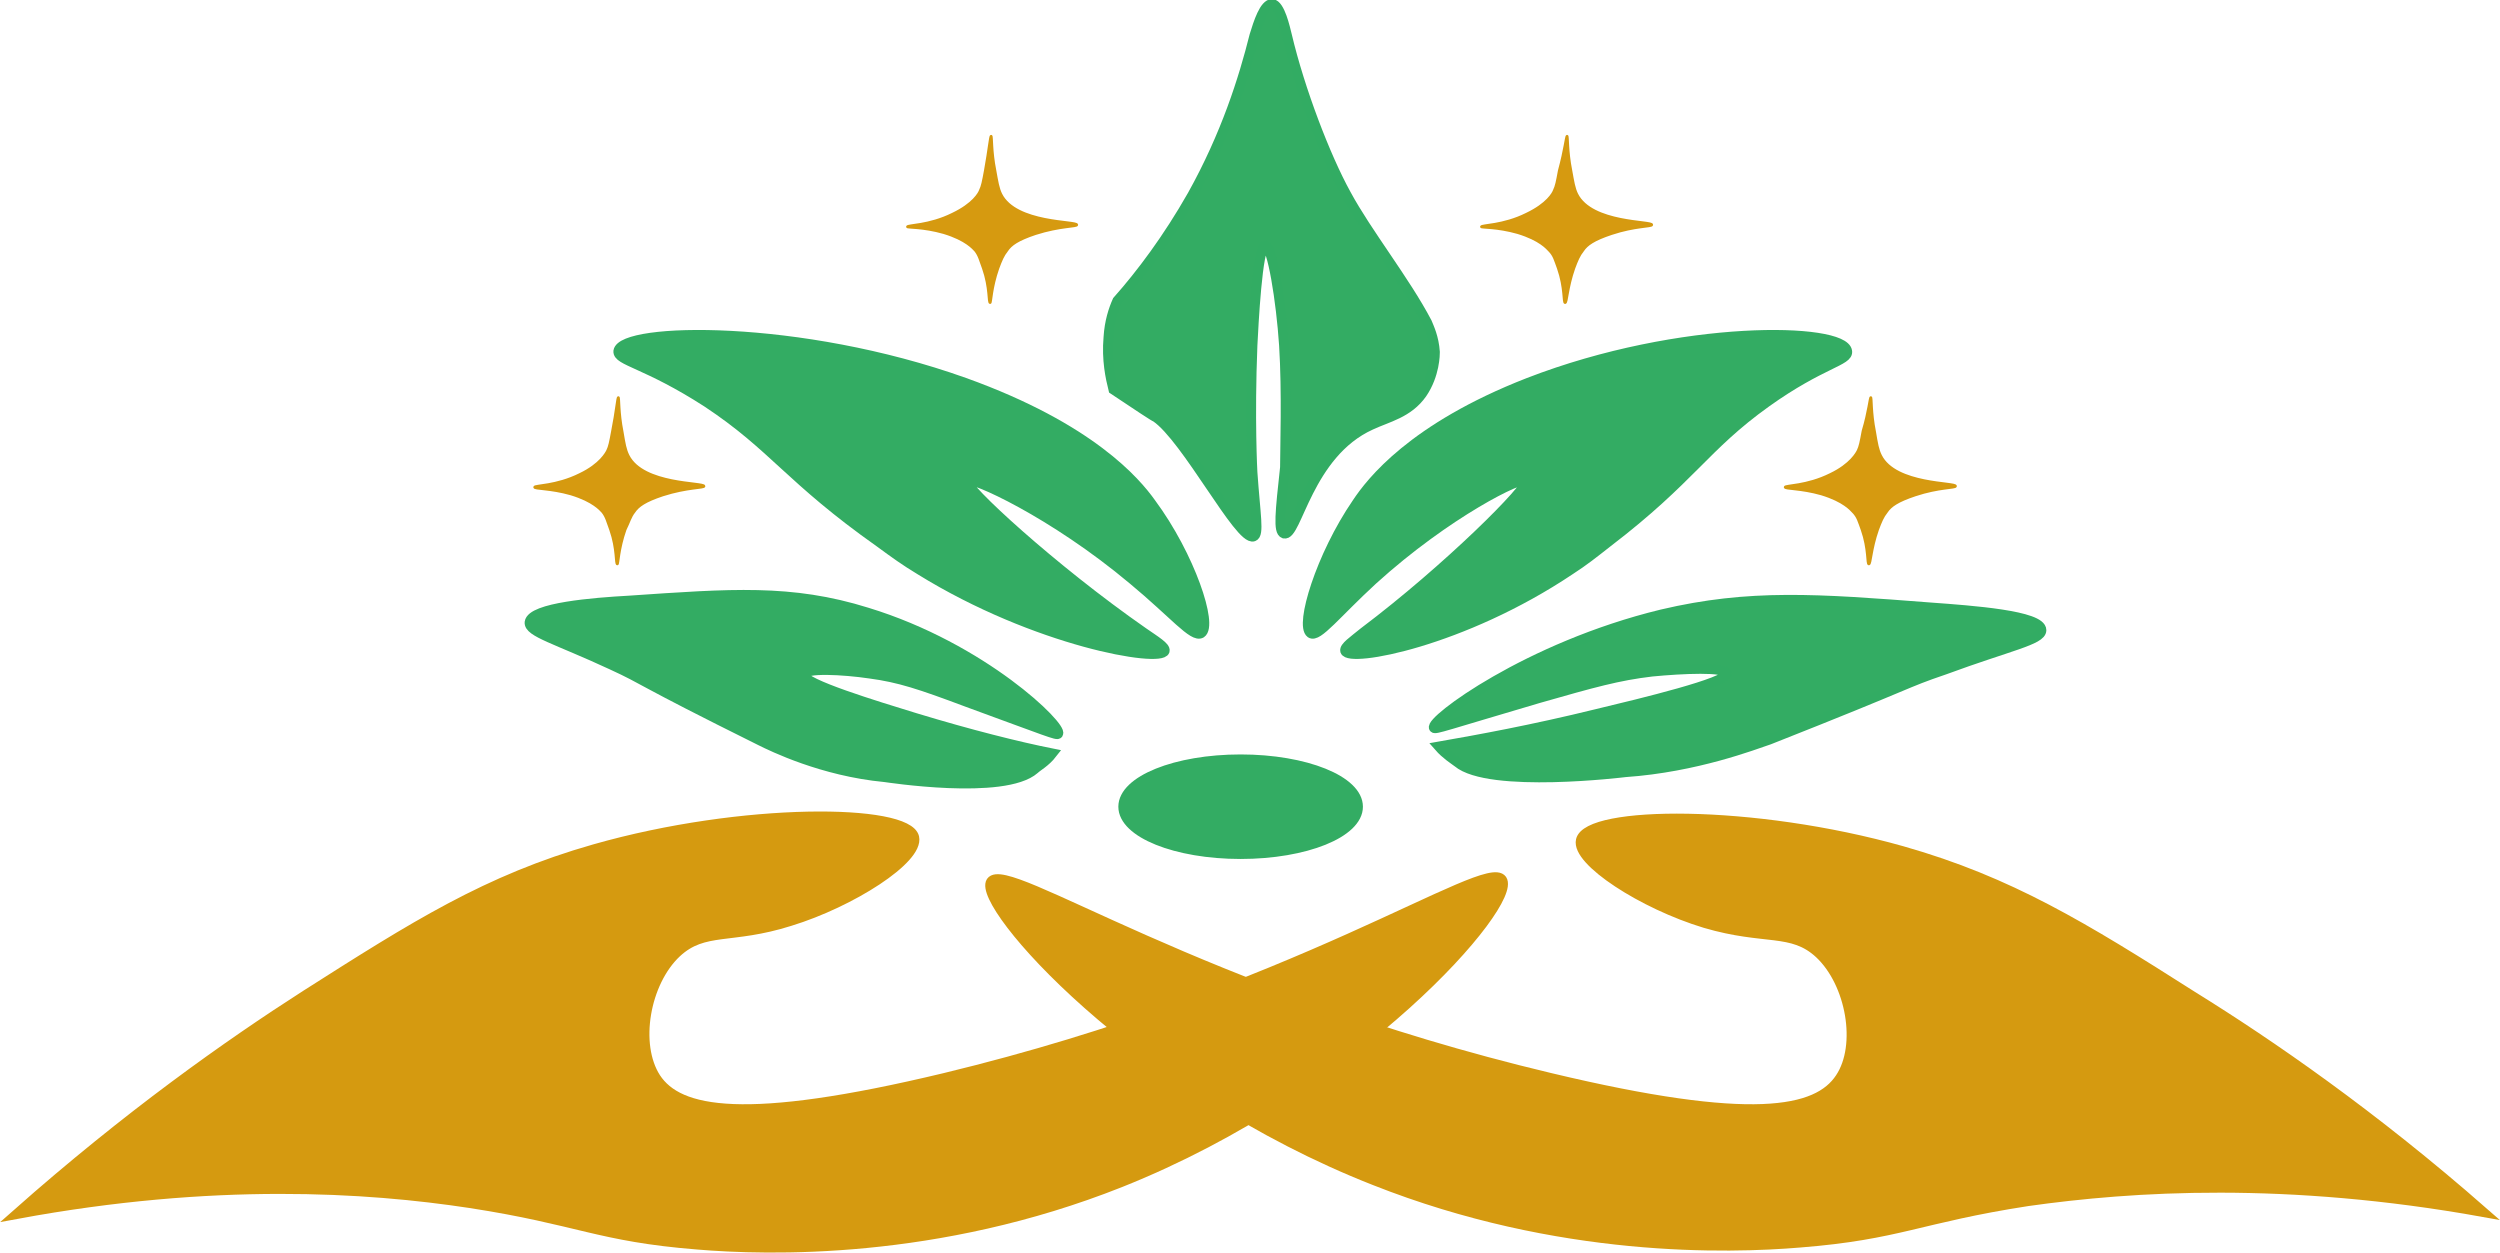 <?xml version="1.0" encoding="utf-8"?>
<!-- Generator: Adobe Illustrator 27.8.1, SVG Export Plug-In . SVG Version: 6.00 Build 0)  -->
<svg version="1.1" id="Calque_1" xmlns="http://www.w3.org/2000/svg" xmlns:xlink="http://www.w3.org/1999/xlink" x="0px" y="0px"
	 viewBox="0 0 253.5 127.1" style="enable-background:new 0 0 253.5 127.1;" xml:space="preserve">
<style type="text/css">
	.st0{fill:#D59A10;stroke:#D59A10;stroke-miterlimit:10;}
	.st1{fill:#33AC63;stroke:#33AC63;stroke-miterlimit:10;}
	.st2{fill:#33AC63;stroke:#32AC63;stroke-miterlimit:10;}
	.st3{fill:#D69A10;stroke:#D59A10;stroke-width:0.25;stroke-miterlimit:10;}
	.st4{fill:#D69A10;stroke:#D69A10;stroke-width:0.25;stroke-miterlimit:10;}
</style>
<path class="st0" d="M1.7,123.1c20-3.7,35.5-2.7,46-1.1c11,1.7,13,3.4,23,4.2c7.1,0.6,24.3,1.1,42.9-6.3
	c24.1-9.6,40.3-28.3,38.7-30.7c-1.6-2.3-20.9,11.5-56.5,20.1c-20.4,4.9-27,3.5-29.3,0c-2.2-3.4-1.1-9.7,2.1-12.7
	c2.8-2.6,5.5-1.3,11.5-3.2c6.2-1.9,13.1-6.3,12.6-8.5C92,82,75.4,81.8,60.3,86.1C49.4,89.2,42,93.9,31,100.9
	C23.2,105.9,13,113.1,1.7,123.1z"/>
<path class="st0" d="M251.8,122.9c-20-3.6-35.6-2.6-46.2-1.1c-11,1.7-13,3.4-23.1,4.2c-7.2,0.6-24.4,1.1-43.1-6.3
	c-24.2-9.5-40.4-28-38.9-30.3c1.6-2.3,21,11.4,56.7,19.9c20.5,4.9,27.1,3.5,29.4,0c2.2-3.3,1.1-9.6-2.1-12.6
	c-2.8-2.6-5.5-1.3-11.6-3.1c-6.3-1.9-13.1-6.3-12.6-8.4c0.7-3,17.4-3.2,32.6,1.1c10.9,3.1,18.4,7.7,29.4,14.7
	C230.2,105.9,240.5,113,251.8,122.9L251.8,122.9z"/>
<ellipse class="st1" cx="125.8" cy="81.8" rx="11.9" ry="4.8"/>
<path class="st1" d="M53.7,63.1c0.2-1.5,6.5-2,10.1-2.2c10.3-0.7,16.4-1.2,24.1,1.2c11.8,3.6,19.9,11.6,19.4,12.3
	c-0.1,0.2-1-0.2-9.2-3.2c-4.8-1.8-6.9-2.5-9.9-2.9c-2.7-0.4-6.6-0.6-6.7,0.1c-0.2,0.9,7.4,3.2,11.3,4.4c5.6,1.7,10.4,2.9,13.9,3.6
	c-0.7,0.9-1.5,1.3-1.8,1.6c-3.1,2.7-15.1,0.8-15.2,0.8l0,0c-6.3-0.6-11.4-3.1-12.6-3.7c-12.9-6.4-11.4-6-15.1-7.7
	C56.4,64.8,53.6,64.1,53.7,63.1L53.7,63.1z"/>
<path class="st1" d="M118.1,66c-0.4,1.2-13-0.9-24.8-8.2c-1.5-0.9-2.6-1.7-4.1-2.8c-9.2-6.5-10.7-9.7-17.5-14.2
	c-6.2-4-9.1-4.2-9-5.2c0.4-2.4,18.3-2.8,35.1,3.2c12.8,4.6,17.4,10.1,18.9,12.2c4,5.4,6.3,12.4,5.1,13.2c-0.8,0.5-2.8-2-6.9-5.4
	C106.8,52,98.4,48.2,98,48.7c-0.4,0.6,8.7,9,17.9,15.4C117.2,65,118.2,65.6,118.1,66L118.1,66z"/>
<path class="st2" d="M207,63.9c0-1.5-7.1-2-11.2-2.3c-11.6-0.9-18.4-1.4-27.3,0.7c-13.6,3.3-23.6,10.8-23.1,11.5
	c0.1,0.2,1.1-0.2,10.6-3c5.6-1.6,8.1-2.3,11.5-2.7c3.1-0.3,7.5-0.5,7.6,0.2c0.1,0.9-8.6,3-13.2,4.1c-6.5,1.6-12,2.6-16,3.3
	c0.7,0.8,1.5,1.3,1.9,1.6c3.2,2.7,17,1,17,1l0,0c7.2-0.5,13.1-2.8,14.6-3.3c15.2-6,13.4-5.6,17.8-7.1C203.7,65.5,207,64.9,207,63.9
	L207,63.9z"/>
<path class="st1" d="M136.4,66c0.4,1.2,11.9-0.9,22.8-8.2c1.4-0.9,2.4-1.7,3.8-2.8c8.5-6.5,9.8-9.7,16.1-14.2c5.6-4,8.4-4.2,8.2-5.2
	c-0.4-2.4-16.8-2.8-32.3,3.2c-11.8,4.6-16,10.1-17.4,12.2c-3.7,5.4-5.8,12.4-4.7,13.2c0.7,0.5,2.6-2,6.3-5.4
	c7.5-6.8,15.2-10.6,15.6-10.1c0.4,0.6-8,9-16.5,15.4C137.2,65,136.3,65.6,136.4,66L136.4,66z"/>
<path class="st2" d="M130.2,54.1c1.3,0.4,2.4-8.1,8.8-11c1.7-0.8,3.8-1.2,5.2-3.2c1.3-1.9,1.3-4,1.3-4.2c-0.1-1.5-0.6-2.5-0.8-3
	c-2.2-4.2-6.1-9.1-8.2-13c-2.1-3.8-4.7-10.6-6-16.1c-0.2-0.8-0.7-3.1-1.5-3.2c-0.8,0-1.4,1.9-1.8,3.2c-1.1,4.4-2.9,10.1-6.3,16.2
	c-2.5,4.4-5.2,8-7.6,10.7c-0.4,0.9-0.8,2.1-0.9,3.7c-0.2,2.3,0.2,4.1,0.5,5.3c0,0,0,0,0,0c2.4,1.6,4.2,2.8,4.3,2.8
	c3.1,2.1,8.5,12.6,9.9,12.1c0.6-0.2,0.2-2.2-0.1-6.5c0,0-0.3-5.4,0-12.9c0.1-1.9,0.5-10.1,1.3-10.1c0.7,0,1.6,5.6,1.9,10.1
	c0.3,4.8,0.1,10.5,0.1,12.4C129.8,52,129.6,53.9,130.2,54.1z"/>
<path class="st3" d="M189.7,40.3c0.1,0,0,1.5,0.4,3.5c0.2,1.2,0.3,1.8,0.6,2.4c1.5,3,7.7,2.7,7.6,3.1c0,0.2-1.7,0.1-4.1,0.9
	c-1.8,0.6-2.5,1.1-2.9,1.7c-0.4,0.5-0.6,1-0.9,1.8c-0.7,2-0.7,3.5-0.9,3.5c-0.2,0,0-1.5-0.7-3.5c-0.3-0.8-0.4-1.3-0.9-1.8
	c-0.2-0.2-0.9-1.1-3.2-1.8c-2.1-0.6-3.7-0.5-3.7-0.7c0-0.2,2.2-0.1,4.6-1.3c2.1-1,2.7-2.2,2.8-2.4c0.2-0.4,0.3-0.9,0.5-2
	C189.5,41.7,189.6,40.3,189.7,40.3L189.7,40.3z"/>
<path class="st3" d="M158.9,13.8c0.1,0,0,1.5,0.4,3.5c0.2,1.1,0.3,1.8,0.6,2.4c1.5,3,7.7,2.7,7.6,3.1c0,0.2-1.7,0.1-4.1,0.9
	c-1.8,0.6-2.5,1.1-2.9,1.7c-0.4,0.5-0.6,1-0.9,1.8c-0.7,2-0.7,3.5-0.9,3.5c-0.2,0,0-1.5-0.7-3.5c-0.3-0.8-0.4-1.3-0.9-1.8
	c-0.2-0.2-0.9-1.1-3.2-1.8c-2.1-0.6-3.7-0.5-3.7-0.6c0-0.2,2.2-0.1,4.6-1.3c2.1-1,2.7-2.1,2.8-2.4c0.2-0.4,0.3-0.9,0.5-2
	C158.7,15.1,158.8,13.8,158.9,13.8L158.9,13.8z"/>
<path class="st4" d="M100.5,13.8c0.1,0,0,1.5,0.4,3.5c0.2,1.1,0.3,1.8,0.6,2.4c1.5,3,7.7,2.7,7.7,3.1c0,0.2-1.7,0.1-4.2,0.9
	c-1.8,0.6-2.5,1.1-2.9,1.7c-0.4,0.5-0.6,1-0.9,1.8c-0.7,2-0.7,3.5-0.8,3.5c-0.2,0,0-1.5-0.7-3.5c-0.3-0.8-0.4-1.3-0.8-1.8
	c-0.2-0.2-0.9-1.1-3.2-1.8c-2.1-0.6-3.7-0.5-3.7-0.6c0-0.2,2.2-0.1,4.6-1.3c2.1-1,2.7-2.1,2.8-2.4c0.2-0.4,0.3-0.9,0.5-2
	C100.3,15.1,100.4,13.8,100.5,13.8L100.5,13.8z"/>
<path class="st3" d="M62.7,40.3c0.1,0,0,1.5,0.4,3.5c0.2,1.2,0.3,1.8,0.6,2.4c1.5,3,7.7,2.7,7.7,3.1c0,0.2-1.7,0.1-4.2,0.9
	c-1.8,0.6-2.5,1.1-2.9,1.7c-0.4,0.5-0.5,1-0.9,1.8c-0.7,2-0.7,3.5-0.8,3.5c-0.2,0,0-1.5-0.7-3.5c-0.3-0.8-0.4-1.3-0.8-1.8
	c-0.2-0.2-0.9-1.1-3.2-1.8c-2.1-0.6-3.7-0.5-3.7-0.7c0-0.2,2.2-0.1,4.6-1.3c2.1-1,2.7-2.2,2.8-2.4c0.2-0.4,0.3-0.9,0.5-2
	C62.5,41.7,62.6,40.3,62.7,40.3L62.7,40.3z"/>
</svg>

